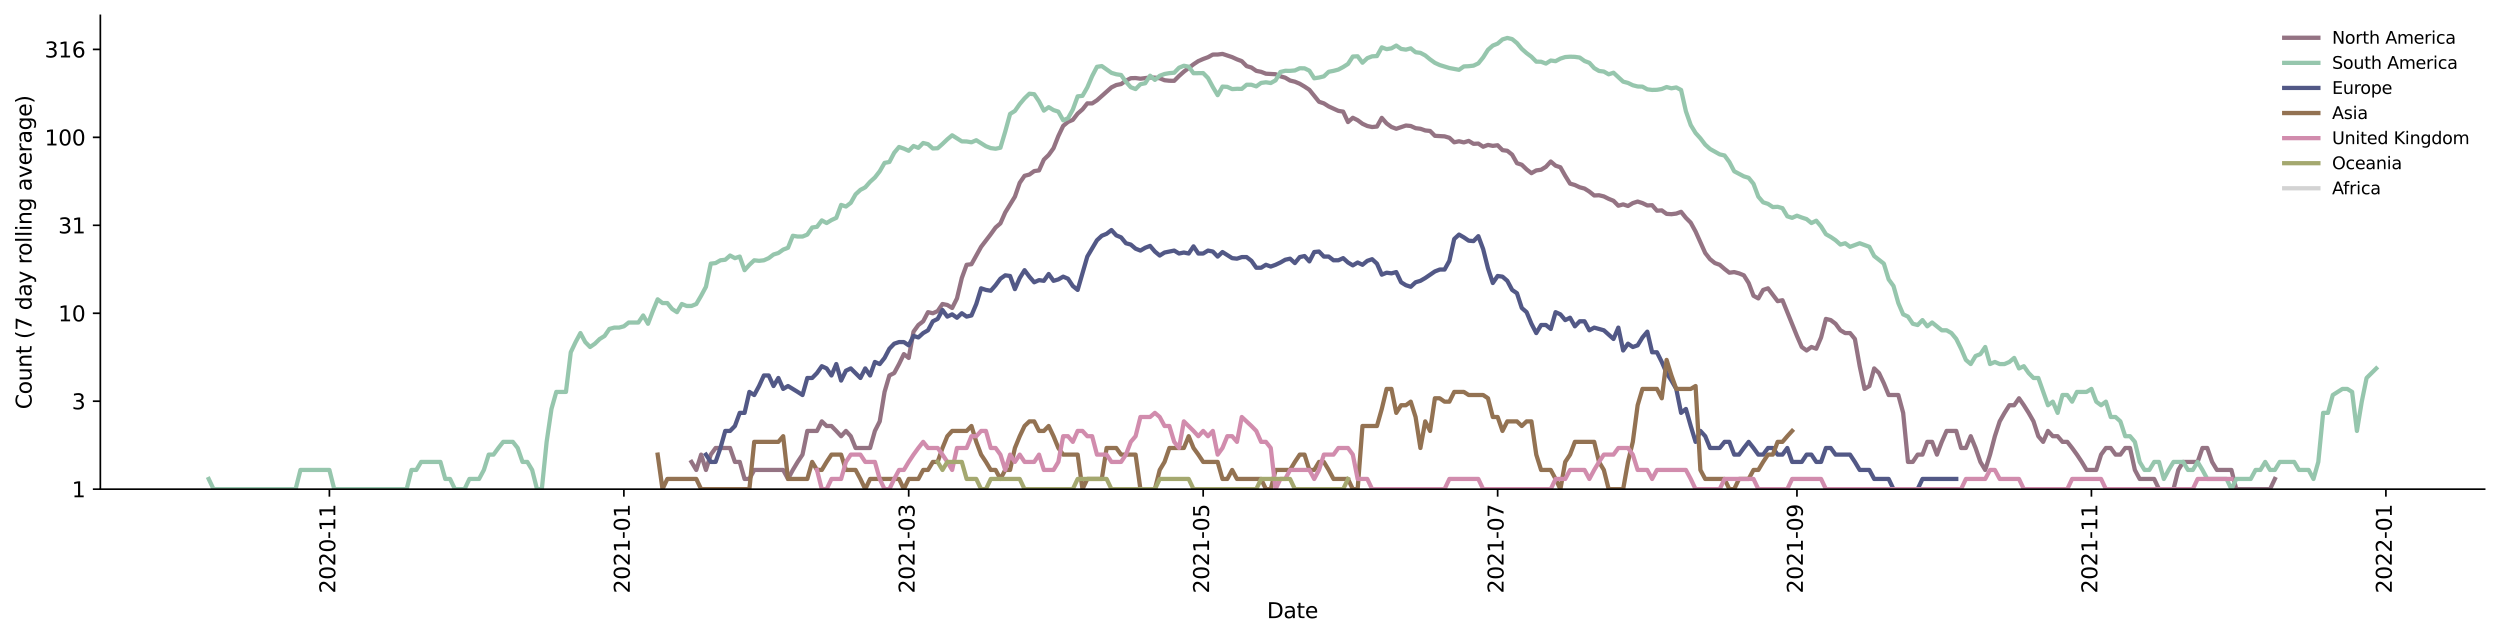 <?xml version="1.0" encoding="utf-8" standalone="no"?>
<!DOCTYPE svg PUBLIC "-//W3C//DTD SVG 1.1//EN"
  "http://www.w3.org/Graphics/SVG/1.1/DTD/svg11.dtd">
<svg height="298.621pt" version="1.1" viewBox="0 0 1170.166 298.621" width="1170.166pt" xmlns="http://www.w3.org/2000/svg" xmlns:xlink="http://www.w3.org/1999/xlink">
 <defs>
  <style type="text/css">*{stroke-linecap:butt;stroke-linejoin:round;}</style>
 </defs>
 <g id="figure_1">
  <g id="patch_1">
   <path d="M 0 298.621 
L 1170.166 298.621 
L 1170.166 0 
L 0 0 
z
" style="fill:#ffffff;"/>
  </g>
  <g id="axes_1">
   <g id="patch_2">
    <path d="M 46.966 228.96 
L 1162.966 228.96 
L 1162.966 7.2 
L 46.966 7.2 
z
" style="fill:#ffffff;"/>
   </g>
   <g id="matplotlib.axis_1">
    <g id="xtick_1">
     <g id="line2d_1">
      <defs>
       <path d="M 0 0 
L 0 3.5 
" id="m92a811a5f7" style="stroke:#000000;stroke-width:0.8;"/>
      </defs>
      <g>
       <use style="stroke:#000000;stroke-width:0.8;" x="154.182" xlink:href="#m92a811a5f7" y="228.96"/>
      </g>
     </g>
     <g id="text_1">
      <!-- 2020-11 -->
      <g transform="translate(156.941 277.743)rotate(-90)scale(0.1 -0.1)">
       <defs>
        <path d="M 1228 531 
L 3431 531 
L 3431 0 
L 469 0 
L 469 531 
Q 828 903 1448 1529 
Q 2069 2156 2228 2338 
Q 2531 2678 2651 2914 
Q 2772 3150 2772 3378 
Q 2772 3750 2511 3984 
Q 2250 4219 1831 4219 
Q 1534 4219 1204 4116 
Q 875 4013 500 3803 
L 500 4441 
Q 881 4594 1212 4672 
Q 1544 4750 1819 4750 
Q 2544 4750 2975 4387 
Q 3406 4025 3406 3419 
Q 3406 3131 3298 2873 
Q 3191 2616 2906 2266 
Q 2828 2175 2409 1742 
Q 1991 1309 1228 531 
z
" id="DejaVuSans-32" transform="scale(0.016)"/>
        <path d="M 2034 4250 
Q 1547 4250 1301 3770 
Q 1056 3291 1056 2328 
Q 1056 1369 1301 889 
Q 1547 409 2034 409 
Q 2525 409 2770 889 
Q 3016 1369 3016 2328 
Q 3016 3291 2770 3770 
Q 2525 4250 2034 4250 
z
M 2034 4750 
Q 2819 4750 3233 4129 
Q 3647 3509 3647 2328 
Q 3647 1150 3233 529 
Q 2819 -91 2034 -91 
Q 1250 -91 836 529 
Q 422 1150 422 2328 
Q 422 3509 836 4129 
Q 1250 4750 2034 4750 
z
" id="DejaVuSans-30" transform="scale(0.016)"/>
        <path d="M 313 2009 
L 1997 2009 
L 1997 1497 
L 313 1497 
L 313 2009 
z
" id="DejaVuSans-2d" transform="scale(0.016)"/>
        <path d="M 794 531 
L 1825 531 
L 1825 4091 
L 703 3866 
L 703 4441 
L 1819 4666 
L 2450 4666 
L 2450 531 
L 3481 531 
L 3481 0 
L 794 0 
L 794 531 
z
" id="DejaVuSans-31" transform="scale(0.016)"/>
       </defs>
       <use xlink:href="#DejaVuSans-32"/>
       <use x="63.623" xlink:href="#DejaVuSans-30"/>
       <use x="127.246" xlink:href="#DejaVuSans-32"/>
       <use x="190.869" xlink:href="#DejaVuSans-30"/>
       <use x="254.492" xlink:href="#DejaVuSans-2d"/>
       <use x="290.576" xlink:href="#DejaVuSans-31"/>
       <use x="354.199" xlink:href="#DejaVuSans-31"/>
      </g>
     </g>
    </g>
    <g id="xtick_2">
     <g id="line2d_2">
      <g>
       <use style="stroke:#000000;stroke-width:0.8;" x="292.016" xlink:href="#m92a811a5f7" y="228.96"/>
      </g>
     </g>
     <g id="text_2">
      <!-- 2021-01 -->
      <g transform="translate(294.775 277.743)rotate(-90)scale(0.1 -0.1)">
       <use xlink:href="#DejaVuSans-32"/>
       <use x="63.623" xlink:href="#DejaVuSans-30"/>
       <use x="127.246" xlink:href="#DejaVuSans-32"/>
       <use x="190.869" xlink:href="#DejaVuSans-31"/>
       <use x="254.492" xlink:href="#DejaVuSans-2d"/>
       <use x="290.576" xlink:href="#DejaVuSans-30"/>
       <use x="354.199" xlink:href="#DejaVuSans-31"/>
      </g>
     </g>
    </g>
    <g id="xtick_3">
     <g id="line2d_3">
      <g>
       <use style="stroke:#000000;stroke-width:0.8;" x="425.33" xlink:href="#m92a811a5f7" y="228.96"/>
      </g>
     </g>
     <g id="text_3">
      <!-- 2021-03 -->
      <g transform="translate(428.089 277.743)rotate(-90)scale(0.1 -0.1)">
       <defs>
        <path d="M 2597 2516 
Q 3050 2419 3304 2112 
Q 3559 1806 3559 1356 
Q 3559 666 3084 287 
Q 2609 -91 1734 -91 
Q 1441 -91 1130 -33 
Q 819 25 488 141 
L 488 750 
Q 750 597 1062 519 
Q 1375 441 1716 441 
Q 2309 441 2620 675 
Q 2931 909 2931 1356 
Q 2931 1769 2642 2001 
Q 2353 2234 1838 2234 
L 1294 2234 
L 1294 2753 
L 1863 2753 
Q 2328 2753 2575 2939 
Q 2822 3125 2822 3475 
Q 2822 3834 2567 4026 
Q 2313 4219 1838 4219 
Q 1578 4219 1281 4162 
Q 984 4106 628 3988 
L 628 4550 
Q 988 4650 1302 4700 
Q 1616 4750 1894 4750 
Q 2613 4750 3031 4423 
Q 3450 4097 3450 3541 
Q 3450 3153 3228 2886 
Q 3006 2619 2597 2516 
z
" id="DejaVuSans-33" transform="scale(0.016)"/>
       </defs>
       <use xlink:href="#DejaVuSans-32"/>
       <use x="63.623" xlink:href="#DejaVuSans-30"/>
       <use x="127.246" xlink:href="#DejaVuSans-32"/>
       <use x="190.869" xlink:href="#DejaVuSans-31"/>
       <use x="254.492" xlink:href="#DejaVuSans-2d"/>
       <use x="290.576" xlink:href="#DejaVuSans-30"/>
       <use x="354.199" xlink:href="#DejaVuSans-33"/>
      </g>
     </g>
    </g>
    <g id="xtick_4">
     <g id="line2d_4">
      <g>
       <use style="stroke:#000000;stroke-width:0.8;" x="563.164" xlink:href="#m92a811a5f7" y="228.96"/>
      </g>
     </g>
     <g id="text_4">
      <!-- 2021-05 -->
      <g transform="translate(565.923 277.743)rotate(-90)scale(0.1 -0.1)">
       <defs>
        <path d="M 691 4666 
L 3169 4666 
L 3169 4134 
L 1269 4134 
L 1269 2991 
Q 1406 3038 1543 3061 
Q 1681 3084 1819 3084 
Q 2600 3084 3056 2656 
Q 3513 2228 3513 1497 
Q 3513 744 3044 326 
Q 2575 -91 1722 -91 
Q 1428 -91 1123 -41 
Q 819 9 494 109 
L 494 744 
Q 775 591 1075 516 
Q 1375 441 1709 441 
Q 2250 441 2565 725 
Q 2881 1009 2881 1497 
Q 2881 1984 2565 2268 
Q 2250 2553 1709 2553 
Q 1456 2553 1204 2497 
Q 953 2441 691 2322 
L 691 4666 
z
" id="DejaVuSans-35" transform="scale(0.016)"/>
       </defs>
       <use xlink:href="#DejaVuSans-32"/>
       <use x="63.623" xlink:href="#DejaVuSans-30"/>
       <use x="127.246" xlink:href="#DejaVuSans-32"/>
       <use x="190.869" xlink:href="#DejaVuSans-31"/>
       <use x="254.492" xlink:href="#DejaVuSans-2d"/>
       <use x="290.576" xlink:href="#DejaVuSans-30"/>
       <use x="354.199" xlink:href="#DejaVuSans-35"/>
      </g>
     </g>
    </g>
    <g id="xtick_5">
     <g id="line2d_5">
      <g>
       <use style="stroke:#000000;stroke-width:0.8;" x="700.997" xlink:href="#m92a811a5f7" y="228.96"/>
      </g>
     </g>
     <g id="text_5">
      <!-- 2021-07 -->
      <g transform="translate(703.757 277.743)rotate(-90)scale(0.1 -0.1)">
       <defs>
        <path d="M 525 4666 
L 3525 4666 
L 3525 4397 
L 1831 0 
L 1172 0 
L 2766 4134 
L 525 4134 
L 525 4666 
z
" id="DejaVuSans-37" transform="scale(0.016)"/>
       </defs>
       <use xlink:href="#DejaVuSans-32"/>
       <use x="63.623" xlink:href="#DejaVuSans-30"/>
       <use x="127.246" xlink:href="#DejaVuSans-32"/>
       <use x="190.869" xlink:href="#DejaVuSans-31"/>
       <use x="254.492" xlink:href="#DejaVuSans-2d"/>
       <use x="290.576" xlink:href="#DejaVuSans-30"/>
       <use x="354.199" xlink:href="#DejaVuSans-37"/>
      </g>
     </g>
    </g>
    <g id="xtick_6">
     <g id="line2d_6">
      <g>
       <use style="stroke:#000000;stroke-width:0.8;" x="841.09" xlink:href="#m92a811a5f7" y="228.96"/>
      </g>
     </g>
     <g id="text_6">
      <!-- 2021-09 -->
      <g transform="translate(843.85 277.743)rotate(-90)scale(0.1 -0.1)">
       <defs>
        <path d="M 703 97 
L 703 672 
Q 941 559 1184 500 
Q 1428 441 1663 441 
Q 2288 441 2617 861 
Q 2947 1281 2994 2138 
Q 2813 1869 2534 1725 
Q 2256 1581 1919 1581 
Q 1219 1581 811 2004 
Q 403 2428 403 3163 
Q 403 3881 828 4315 
Q 1253 4750 1959 4750 
Q 2769 4750 3195 4129 
Q 3622 3509 3622 2328 
Q 3622 1225 3098 567 
Q 2575 -91 1691 -91 
Q 1453 -91 1209 -44 
Q 966 3 703 97 
z
M 1959 2075 
Q 2384 2075 2632 2365 
Q 2881 2656 2881 3163 
Q 2881 3666 2632 3958 
Q 2384 4250 1959 4250 
Q 1534 4250 1286 3958 
Q 1038 3666 1038 3163 
Q 1038 2656 1286 2365 
Q 1534 2075 1959 2075 
z
" id="DejaVuSans-39" transform="scale(0.016)"/>
       </defs>
       <use xlink:href="#DejaVuSans-32"/>
       <use x="63.623" xlink:href="#DejaVuSans-30"/>
       <use x="127.246" xlink:href="#DejaVuSans-32"/>
       <use x="190.869" xlink:href="#DejaVuSans-31"/>
       <use x="254.492" xlink:href="#DejaVuSans-2d"/>
       <use x="290.576" xlink:href="#DejaVuSans-30"/>
       <use x="354.199" xlink:href="#DejaVuSans-39"/>
      </g>
     </g>
    </g>
    <g id="xtick_7">
     <g id="line2d_7">
      <g>
       <use style="stroke:#000000;stroke-width:0.8;" x="978.924" xlink:href="#m92a811a5f7" y="228.96"/>
      </g>
     </g>
     <g id="text_7">
      <!-- 2021-11 -->
      <g transform="translate(981.683 277.743)rotate(-90)scale(0.1 -0.1)">
       <use xlink:href="#DejaVuSans-32"/>
       <use x="63.623" xlink:href="#DejaVuSans-30"/>
       <use x="127.246" xlink:href="#DejaVuSans-32"/>
       <use x="190.869" xlink:href="#DejaVuSans-31"/>
       <use x="254.492" xlink:href="#DejaVuSans-2d"/>
       <use x="290.576" xlink:href="#DejaVuSans-31"/>
       <use x="354.199" xlink:href="#DejaVuSans-31"/>
      </g>
     </g>
    </g>
    <g id="xtick_8">
     <g id="line2d_8">
      <g>
       <use style="stroke:#000000;stroke-width:0.8;" x="1116.757" xlink:href="#m92a811a5f7" y="228.96"/>
      </g>
     </g>
     <g id="text_8">
      <!-- 2022-01 -->
      <g transform="translate(1119.517 277.743)rotate(-90)scale(0.1 -0.1)">
       <use xlink:href="#DejaVuSans-32"/>
       <use x="63.623" xlink:href="#DejaVuSans-30"/>
       <use x="127.246" xlink:href="#DejaVuSans-32"/>
       <use x="190.869" xlink:href="#DejaVuSans-32"/>
       <use x="254.492" xlink:href="#DejaVuSans-2d"/>
       <use x="290.576" xlink:href="#DejaVuSans-30"/>
       <use x="354.199" xlink:href="#DejaVuSans-31"/>
      </g>
     </g>
    </g>
    <g id="text_9">
     <!-- Date -->
     <g transform="translate(593.015 289.341)scale(0.1 -0.1)">
      <defs>
       <path d="M 1259 4147 
L 1259 519 
L 2022 519 
Q 2988 519 3436 956 
Q 3884 1394 3884 2338 
Q 3884 3275 3436 3711 
Q 2988 4147 2022 4147 
L 1259 4147 
z
M 628 4666 
L 1925 4666 
Q 3281 4666 3915 4102 
Q 4550 3538 4550 2338 
Q 4550 1131 3912 565 
Q 3275 0 1925 0 
L 628 0 
L 628 4666 
z
" id="DejaVuSans-44" transform="scale(0.016)"/>
       <path d="M 2194 1759 
Q 1497 1759 1228 1600 
Q 959 1441 959 1056 
Q 959 750 1161 570 
Q 1363 391 1709 391 
Q 2188 391 2477 730 
Q 2766 1069 2766 1631 
L 2766 1759 
L 2194 1759 
z
M 3341 1997 
L 3341 0 
L 2766 0 
L 2766 531 
Q 2569 213 2275 61 
Q 1981 -91 1556 -91 
Q 1019 -91 701 211 
Q 384 513 384 1019 
Q 384 1609 779 1909 
Q 1175 2209 1959 2209 
L 2766 2209 
L 2766 2266 
Q 2766 2663 2505 2880 
Q 2244 3097 1772 3097 
Q 1472 3097 1187 3025 
Q 903 2953 641 2809 
L 641 3341 
Q 956 3463 1253 3523 
Q 1550 3584 1831 3584 
Q 2591 3584 2966 3190 
Q 3341 2797 3341 1997 
z
" id="DejaVuSans-61" transform="scale(0.016)"/>
       <path d="M 1172 4494 
L 1172 3500 
L 2356 3500 
L 2356 3053 
L 1172 3053 
L 1172 1153 
Q 1172 725 1289 603 
Q 1406 481 1766 481 
L 2356 481 
L 2356 0 
L 1766 0 
Q 1100 0 847 248 
Q 594 497 594 1153 
L 594 3053 
L 172 3053 
L 172 3500 
L 594 3500 
L 594 4494 
L 1172 4494 
z
" id="DejaVuSans-74" transform="scale(0.016)"/>
       <path d="M 3597 1894 
L 3597 1613 
L 953 1613 
Q 991 1019 1311 708 
Q 1631 397 2203 397 
Q 2534 397 2845 478 
Q 3156 559 3463 722 
L 3463 178 
Q 3153 47 2828 -22 
Q 2503 -91 2169 -91 
Q 1331 -91 842 396 
Q 353 884 353 1716 
Q 353 2575 817 3079 
Q 1281 3584 2069 3584 
Q 2775 3584 3186 3129 
Q 3597 2675 3597 1894 
z
M 3022 2063 
Q 3016 2534 2758 2815 
Q 2500 3097 2075 3097 
Q 1594 3097 1305 2825 
Q 1016 2553 972 2059 
L 3022 2063 
z
" id="DejaVuSans-65" transform="scale(0.016)"/>
      </defs>
      <use xlink:href="#DejaVuSans-44"/>
      <use x="77.002" xlink:href="#DejaVuSans-61"/>
      <use x="138.281" xlink:href="#DejaVuSans-74"/>
      <use x="177.49" xlink:href="#DejaVuSans-65"/>
     </g>
    </g>
   </g>
   <g id="matplotlib.axis_2">
    <g id="ytick_1">
     <g id="line2d_9">
      <defs>
       <path d="M 0 0 
L -3.5 0 
" id="mec565575df" style="stroke:#000000;stroke-width:0.8;"/>
      </defs>
      <g>
       <use style="stroke:#000000;stroke-width:0.8;" x="46.966" xlink:href="#mec565575df" y="228.96"/>
      </g>
     </g>
     <g id="text_10">
      <!-- 1 -->
      <g transform="translate(33.603 232.759)scale(0.1 -0.1)">
       <use xlink:href="#DejaVuSans-31"/>
      </g>
     </g>
    </g>
    <g id="ytick_2">
     <g id="line2d_10">
      <g>
       <use style="stroke:#000000;stroke-width:0.8;" x="46.966" xlink:href="#mec565575df" y="187.79"/>
      </g>
     </g>
     <g id="text_11">
      <!-- 3 -->
      <g transform="translate(33.603 191.59)scale(0.1 -0.1)">
       <use xlink:href="#DejaVuSans-33"/>
      </g>
     </g>
    </g>
    <g id="ytick_3">
     <g id="line2d_11">
      <g>
       <use style="stroke:#000000;stroke-width:0.8;" x="46.966" xlink:href="#mec565575df" y="146.621"/>
      </g>
     </g>
     <g id="text_12">
      <!-- 10 -->
      <g transform="translate(27.241 150.42)scale(0.1 -0.1)">
       <use xlink:href="#DejaVuSans-31"/>
       <use x="63.623" xlink:href="#DejaVuSans-30"/>
      </g>
     </g>
    </g>
    <g id="ytick_4">
     <g id="line2d_12">
      <g>
       <use style="stroke:#000000;stroke-width:0.8;" x="46.966" xlink:href="#mec565575df" y="105.451"/>
      </g>
     </g>
     <g id="text_13">
      <!-- 31 -->
      <g transform="translate(27.241 109.251)scale(0.1 -0.1)">
       <use xlink:href="#DejaVuSans-33"/>
       <use x="63.623" xlink:href="#DejaVuSans-31"/>
      </g>
     </g>
    </g>
    <g id="ytick_5">
     <g id="line2d_13">
      <g>
       <use style="stroke:#000000;stroke-width:0.8;" x="46.966" xlink:href="#mec565575df" y="64.282"/>
      </g>
     </g>
     <g id="text_14">
      <!-- 100 -->
      <g transform="translate(20.878 68.081)scale(0.1 -0.1)">
       <use xlink:href="#DejaVuSans-31"/>
       <use x="63.623" xlink:href="#DejaVuSans-30"/>
       <use x="127.246" xlink:href="#DejaVuSans-30"/>
      </g>
     </g>
    </g>
    <g id="ytick_6">
     <g id="line2d_14">
      <g>
       <use style="stroke:#000000;stroke-width:0.8;" x="46.966" xlink:href="#mec565575df" y="23.112"/>
      </g>
     </g>
     <g id="text_15">
      <!-- 316 -->
      <g transform="translate(20.878 26.912)scale(0.1 -0.1)">
       <defs>
        <path d="M 2113 2584 
Q 1688 2584 1439 2293 
Q 1191 2003 1191 1497 
Q 1191 994 1439 701 
Q 1688 409 2113 409 
Q 2538 409 2786 701 
Q 3034 994 3034 1497 
Q 3034 2003 2786 2293 
Q 2538 2584 2113 2584 
z
M 3366 4563 
L 3366 3988 
Q 3128 4100 2886 4159 
Q 2644 4219 2406 4219 
Q 1781 4219 1451 3797 
Q 1122 3375 1075 2522 
Q 1259 2794 1537 2939 
Q 1816 3084 2150 3084 
Q 2853 3084 3261 2657 
Q 3669 2231 3669 1497 
Q 3669 778 3244 343 
Q 2819 -91 2113 -91 
Q 1303 -91 875 529 
Q 447 1150 447 2328 
Q 447 3434 972 4092 
Q 1497 4750 2381 4750 
Q 2619 4750 2861 4703 
Q 3103 4656 3366 4563 
z
" id="DejaVuSans-36" transform="scale(0.016)"/>
       </defs>
       <use xlink:href="#DejaVuSans-33"/>
       <use x="63.623" xlink:href="#DejaVuSans-31"/>
       <use x="127.246" xlink:href="#DejaVuSans-36"/>
      </g>
     </g>
    </g>
    <g id="text_16">
     <!-- Count (7 day rolling average) -->
     <g transform="translate(14.798 191.548)rotate(-90)scale(0.1 -0.1)">
      <defs>
       <path d="M 4122 4306 
L 4122 3641 
Q 3803 3938 3442 4084 
Q 3081 4231 2675 4231 
Q 1875 4231 1450 3742 
Q 1025 3253 1025 2328 
Q 1025 1406 1450 917 
Q 1875 428 2675 428 
Q 3081 428 3442 575 
Q 3803 722 4122 1019 
L 4122 359 
Q 3791 134 3420 21 
Q 3050 -91 2638 -91 
Q 1578 -91 968 557 
Q 359 1206 359 2328 
Q 359 3453 968 4101 
Q 1578 4750 2638 4750 
Q 3056 4750 3426 4639 
Q 3797 4528 4122 4306 
z
" id="DejaVuSans-43" transform="scale(0.016)"/>
       <path d="M 1959 3097 
Q 1497 3097 1228 2736 
Q 959 2375 959 1747 
Q 959 1119 1226 758 
Q 1494 397 1959 397 
Q 2419 397 2687 759 
Q 2956 1122 2956 1747 
Q 2956 2369 2687 2733 
Q 2419 3097 1959 3097 
z
M 1959 3584 
Q 2709 3584 3137 3096 
Q 3566 2609 3566 1747 
Q 3566 888 3137 398 
Q 2709 -91 1959 -91 
Q 1206 -91 779 398 
Q 353 888 353 1747 
Q 353 2609 779 3096 
Q 1206 3584 1959 3584 
z
" id="DejaVuSans-6f" transform="scale(0.016)"/>
       <path d="M 544 1381 
L 544 3500 
L 1119 3500 
L 1119 1403 
Q 1119 906 1312 657 
Q 1506 409 1894 409 
Q 2359 409 2629 706 
Q 2900 1003 2900 1516 
L 2900 3500 
L 3475 3500 
L 3475 0 
L 2900 0 
L 2900 538 
Q 2691 219 2414 64 
Q 2138 -91 1772 -91 
Q 1169 -91 856 284 
Q 544 659 544 1381 
z
M 1991 3584 
L 1991 3584 
z
" id="DejaVuSans-75" transform="scale(0.016)"/>
       <path d="M 3513 2113 
L 3513 0 
L 2938 0 
L 2938 2094 
Q 2938 2591 2744 2837 
Q 2550 3084 2163 3084 
Q 1697 3084 1428 2787 
Q 1159 2491 1159 1978 
L 1159 0 
L 581 0 
L 581 3500 
L 1159 3500 
L 1159 2956 
Q 1366 3272 1645 3428 
Q 1925 3584 2291 3584 
Q 2894 3584 3203 3211 
Q 3513 2838 3513 2113 
z
" id="DejaVuSans-6e" transform="scale(0.016)"/>
       <path id="DejaVuSans-20" transform="scale(0.016)"/>
       <path d="M 1984 4856 
Q 1566 4138 1362 3434 
Q 1159 2731 1159 2009 
Q 1159 1288 1364 580 
Q 1569 -128 1984 -844 
L 1484 -844 
Q 1016 -109 783 600 
Q 550 1309 550 2009 
Q 550 2706 781 3412 
Q 1013 4119 1484 4856 
L 1984 4856 
z
" id="DejaVuSans-28" transform="scale(0.016)"/>
       <path d="M 2906 2969 
L 2906 4863 
L 3481 4863 
L 3481 0 
L 2906 0 
L 2906 525 
Q 2725 213 2448 61 
Q 2172 -91 1784 -91 
Q 1150 -91 751 415 
Q 353 922 353 1747 
Q 353 2572 751 3078 
Q 1150 3584 1784 3584 
Q 2172 3584 2448 3432 
Q 2725 3281 2906 2969 
z
M 947 1747 
Q 947 1113 1208 752 
Q 1469 391 1925 391 
Q 2381 391 2643 752 
Q 2906 1113 2906 1747 
Q 2906 2381 2643 2742 
Q 2381 3103 1925 3103 
Q 1469 3103 1208 2742 
Q 947 2381 947 1747 
z
" id="DejaVuSans-64" transform="scale(0.016)"/>
       <path d="M 2059 -325 
Q 1816 -950 1584 -1140 
Q 1353 -1331 966 -1331 
L 506 -1331 
L 506 -850 
L 844 -850 
Q 1081 -850 1212 -737 
Q 1344 -625 1503 -206 
L 1606 56 
L 191 3500 
L 800 3500 
L 1894 763 
L 2988 3500 
L 3597 3500 
L 2059 -325 
z
" id="DejaVuSans-79" transform="scale(0.016)"/>
       <path d="M 2631 2963 
Q 2534 3019 2420 3045 
Q 2306 3072 2169 3072 
Q 1681 3072 1420 2755 
Q 1159 2438 1159 1844 
L 1159 0 
L 581 0 
L 581 3500 
L 1159 3500 
L 1159 2956 
Q 1341 3275 1631 3429 
Q 1922 3584 2338 3584 
Q 2397 3584 2469 3576 
Q 2541 3569 2628 3553 
L 2631 2963 
z
" id="DejaVuSans-72" transform="scale(0.016)"/>
       <path d="M 603 4863 
L 1178 4863 
L 1178 0 
L 603 0 
L 603 4863 
z
" id="DejaVuSans-6c" transform="scale(0.016)"/>
       <path d="M 603 3500 
L 1178 3500 
L 1178 0 
L 603 0 
L 603 3500 
z
M 603 4863 
L 1178 4863 
L 1178 4134 
L 603 4134 
L 603 4863 
z
" id="DejaVuSans-69" transform="scale(0.016)"/>
       <path d="M 2906 1791 
Q 2906 2416 2648 2759 
Q 2391 3103 1925 3103 
Q 1463 3103 1205 2759 
Q 947 2416 947 1791 
Q 947 1169 1205 825 
Q 1463 481 1925 481 
Q 2391 481 2648 825 
Q 2906 1169 2906 1791 
z
M 3481 434 
Q 3481 -459 3084 -895 
Q 2688 -1331 1869 -1331 
Q 1566 -1331 1297 -1286 
Q 1028 -1241 775 -1147 
L 775 -588 
Q 1028 -725 1275 -790 
Q 1522 -856 1778 -856 
Q 2344 -856 2625 -561 
Q 2906 -266 2906 331 
L 2906 616 
Q 2728 306 2450 153 
Q 2172 0 1784 0 
Q 1141 0 747 490 
Q 353 981 353 1791 
Q 353 2603 747 3093 
Q 1141 3584 1784 3584 
Q 2172 3584 2450 3431 
Q 2728 3278 2906 2969 
L 2906 3500 
L 3481 3500 
L 3481 434 
z
" id="DejaVuSans-67" transform="scale(0.016)"/>
       <path d="M 191 3500 
L 800 3500 
L 1894 563 
L 2988 3500 
L 3597 3500 
L 2284 0 
L 1503 0 
L 191 3500 
z
" id="DejaVuSans-76" transform="scale(0.016)"/>
       <path d="M 513 4856 
L 1013 4856 
Q 1481 4119 1714 3412 
Q 1947 2706 1947 2009 
Q 1947 1309 1714 600 
Q 1481 -109 1013 -844 
L 513 -844 
Q 928 -128 1133 580 
Q 1338 1288 1338 2009 
Q 1338 2731 1133 3434 
Q 928 4138 513 4856 
z
" id="DejaVuSans-29" transform="scale(0.016)"/>
      </defs>
      <use xlink:href="#DejaVuSans-43"/>
      <use x="69.824" xlink:href="#DejaVuSans-6f"/>
      <use x="131.006" xlink:href="#DejaVuSans-75"/>
      <use x="194.385" xlink:href="#DejaVuSans-6e"/>
      <use x="257.764" xlink:href="#DejaVuSans-74"/>
      <use x="296.973" xlink:href="#DejaVuSans-20"/>
      <use x="328.76" xlink:href="#DejaVuSans-28"/>
      <use x="367.773" xlink:href="#DejaVuSans-37"/>
      <use x="431.396" xlink:href="#DejaVuSans-20"/>
      <use x="463.184" xlink:href="#DejaVuSans-64"/>
      <use x="526.66" xlink:href="#DejaVuSans-61"/>
      <use x="587.939" xlink:href="#DejaVuSans-79"/>
      <use x="647.119" xlink:href="#DejaVuSans-20"/>
      <use x="678.906" xlink:href="#DejaVuSans-72"/>
      <use x="717.77" xlink:href="#DejaVuSans-6f"/>
      <use x="778.951" xlink:href="#DejaVuSans-6c"/>
      <use x="806.734" xlink:href="#DejaVuSans-6c"/>
      <use x="834.518" xlink:href="#DejaVuSans-69"/>
      <use x="862.301" xlink:href="#DejaVuSans-6e"/>
      <use x="925.68" xlink:href="#DejaVuSans-67"/>
      <use x="989.156" xlink:href="#DejaVuSans-20"/>
      <use x="1020.943" xlink:href="#DejaVuSans-61"/>
      <use x="1082.223" xlink:href="#DejaVuSans-76"/>
      <use x="1141.402" xlink:href="#DejaVuSans-65"/>
      <use x="1202.926" xlink:href="#DejaVuSans-72"/>
      <use x="1244.039" xlink:href="#DejaVuSans-61"/>
      <use x="1305.318" xlink:href="#DejaVuSans-67"/>
      <use x="1368.795" xlink:href="#DejaVuSans-65"/>
      <use x="1430.318" xlink:href="#DejaVuSans-29"/>
     </g>
    </g>
   </g>
   <g id="line2d_15">
    <path clip-path="url(#p9c603e3c57)" d="M 323.65 216.206 
L 325.909 219.973 
L 328.169 212.797 
L 330.428 219.973 
L 332.688 212.797 
L 334.947 209.686 
L 341.726 209.686 
L 343.986 216.206 
L 346.245 216.206 
L 348.505 224.185 
L 350.764 224.185 
L 353.024 219.973 
L 366.581 219.973 
L 368.841 224.185 
L 371.1 219.973 
L 373.36 216.206 
L 375.62 212.797 
L 377.879 201.706 
L 382.398 201.706 
L 384.658 197.231 
L 386.917 199.398 
L 389.177 199.398 
L 391.437 201.706 
L 393.696 204.173 
L 395.956 201.706 
L 398.215 204.173 
L 400.475 209.686 
L 407.254 209.686 
L 409.513 201.706 
L 411.773 197.231 
L 414.032 183.44 
L 416.292 175.747 
L 418.551 174.612 
L 420.811 170.4 
L 423.071 165.749 
L 425.33 167.538 
L 427.59 155.245 
L 429.849 152.133 
L 432.109 150.389 
L 434.368 146.114 
L 436.628 146.621 
L 438.887 145.614 
L 441.147 142.296 
L 443.407 142.751 
L 445.666 144.154 
L 447.926 139.678 
L 450.185 130.135 
L 452.445 123.939 
L 454.704 123.669 
L 459.224 115.528 
L 463.743 109.62 
L 466.002 106.494 
L 468.262 104.552 
L 470.521 99.424 
L 475.041 92.05 
L 477.3 85.567 
L 479.56 82.294 
L 481.819 81.707 
L 484.079 80.082 
L 486.338 79.765 
L 488.598 74.706 
L 490.858 72.518 
L 493.117 69.379 
L 495.377 63.674 
L 497.636 58.93 
L 499.896 57.046 
L 502.155 56.099 
L 504.415 53.174 
L 506.674 51.207 
L 508.934 48.38 
L 511.194 48.413 
L 513.453 46.936 
L 520.232 40.902 
L 522.491 39.803 
L 524.751 39.342 
L 527.011 37.775 
L 529.27 36.602 
L 531.53 36.531 
L 533.789 36.838 
L 538.308 36.273 
L 540.568 36.343 
L 542.828 36.625 
L 545.087 37.557 
L 547.347 37.799 
L 549.606 37.824 
L 551.866 35.557 
L 554.125 33.555 
L 558.645 30.094 
L 560.904 28.594 
L 563.164 27.61 
L 565.423 26.777 
L 567.683 25.545 
L 569.942 25.528 
L 572.202 25.235 
L 576.721 26.741 
L 578.981 27.775 
L 581.24 28.632 
L 583.5 30.948 
L 585.759 31.618 
L 588.019 33.168 
L 590.278 33.62 
L 592.538 34.498 
L 597.057 34.743 
L 599.317 35.718 
L 601.576 36.367 
L 603.836 37.702 
L 606.095 38.241 
L 608.355 39.19 
L 610.615 40.532 
L 612.874 42.036 
L 617.393 47.635 
L 619.653 48.38 
L 621.912 49.817 
L 626.432 51.887 
L 628.691 52.25 
L 630.951 57.129 
L 633.21 55.136 
L 635.47 56.262 
L 637.729 57.933 
L 639.989 58.974 
L 642.248 59.462 
L 644.508 59.24 
L 646.768 55.176 
L 649.027 57.762 
L 651.287 59.418 
L 653.546 60.275 
L 658.065 58.755 
L 660.325 58.974 
L 662.585 60.002 
L 664.844 60.275 
L 667.104 61.06 
L 669.363 61.294 
L 671.623 63.574 
L 676.142 63.825 
L 678.402 64.487 
L 680.661 66.603 
L 682.921 66.116 
L 685.18 66.658 
L 687.44 65.955 
L 689.699 67.319 
L 691.959 67.208 
L 694.219 68.679 
L 696.478 67.823 
L 698.738 68.277 
L 700.997 67.993 
L 703.257 70.274 
L 705.516 70.578 
L 707.776 72.389 
L 710.035 76.386 
L 712.295 77.109 
L 714.555 79.296 
L 716.814 81.048 
L 719.074 79.765 
L 721.333 79.451 
L 723.593 78.073 
L 725.852 75.606 
L 728.112 77.551 
L 730.372 78.299 
L 732.631 82.294 
L 734.891 85.94 
L 737.15 86.601 
L 739.41 87.666 
L 741.669 88.26 
L 743.929 89.687 
L 746.189 91.499 
L 748.448 91.39 
L 750.708 91.939 
L 752.967 93.064 
L 755.227 93.99 
L 757.486 96.29 
L 759.746 95.67 
L 762.006 96.415 
L 764.265 95.061 
L 766.525 94.343 
L 768.784 95.061 
L 771.044 96.165 
L 773.303 96.041 
L 775.563 98.614 
L 777.822 98.481 
L 780.082 100.113 
L 782.342 100.252 
L 784.601 99.974 
L 786.861 99.152 
L 789.12 101.969 
L 791.38 104.238 
L 793.639 108.372 
L 798.159 118.426 
L 800.418 121.327 
L 802.678 123.135 
L 804.937 123.939 
L 807.197 125.887 
L 809.456 127.646 
L 811.716 127.347 
L 813.976 127.948 
L 816.235 128.869 
L 818.495 132.464 
L 820.754 138.438 
L 823.014 139.678 
L 825.273 135.701 
L 827.533 134.956 
L 832.052 140.963 
L 834.312 140.53 
L 841.09 157.25 
L 843.35 162.421 
L 845.609 164.046 
L 847.869 162.421 
L 850.129 163.224 
L 852.388 157.945 
L 854.648 149.271 
L 856.907 149.825 
L 859.167 151.542 
L 861.426 154.6 
L 863.686 155.901 
L 865.946 155.901 
L 868.205 158.653 
L 870.465 171.407 
L 872.724 182.037 
L 874.984 180.687 
L 877.243 172.444 
L 879.503 174.612 
L 881.763 179.387 
L 884.022 184.899 
L 888.541 184.899 
L 890.801 193.253 
L 893.06 216.206 
L 895.32 216.206 
L 897.58 212.797 
L 899.839 212.797 
L 902.099 206.824 
L 904.358 206.824 
L 906.618 212.797 
L 908.877 206.824 
L 911.137 201.706 
L 915.656 201.706 
L 917.916 209.686 
L 920.175 209.686 
L 922.435 204.173 
L 924.694 209.686 
L 926.954 216.206 
L 929.213 219.973 
L 931.473 212.797 
L 933.733 204.173 
L 935.992 197.231 
L 938.252 193.253 
L 940.511 189.674 
L 942.771 189.674 
L 945.03 186.421 
L 947.29 189.674 
L 949.55 193.253 
L 951.809 197.231 
L 954.069 204.173 
L 956.328 206.824 
L 958.588 201.706 
L 960.847 204.173 
L 963.107 204.173 
L 965.367 206.824 
L 967.626 206.824 
L 969.886 209.686 
L 972.145 212.797 
L 974.405 216.206 
L 976.664 219.973 
L 981.183 219.973 
L 983.443 212.797 
L 985.703 209.686 
L 987.962 209.686 
L 990.222 212.797 
L 992.481 212.797 
L 994.741 209.686 
L 997 209.686 
L 999.26 219.973 
L 1001.52 224.185 
L 1008.298 224.185 
L 1010.558 228.96 
L 1017.337 228.96 
L 1019.596 219.973 
L 1021.856 216.206 
L 1028.634 216.206 
L 1030.894 209.686 
L 1033.154 209.686 
L 1035.413 216.206 
L 1037.673 219.973 
L 1044.451 219.973 
L 1046.711 228.96 
L 1062.528 228.96 
L 1064.787 224.185 
L 1064.787 224.185 
" style="fill:none;stroke:#947383;stroke-linecap:square;stroke-width:2;"/>
   </g>
   <g id="line2d_16">
    <path clip-path="url(#p9c603e3c57)" d="M 97.693 224.185 
L 99.952 228.96 
L 138.365 228.96 
L 140.625 219.973 
L 154.182 219.973 
L 156.442 228.96 
L 190.335 228.96 
L 192.595 219.973 
L 194.854 219.973 
L 197.114 216.206 
L 206.152 216.206 
L 208.412 224.185 
L 210.671 224.185 
L 212.931 228.96 
L 217.45 228.96 
L 219.709 224.185 
L 224.229 224.185 
L 226.488 219.973 
L 228.748 212.797 
L 231.007 212.797 
L 233.267 209.686 
L 235.526 206.824 
L 240.046 206.824 
L 242.305 209.686 
L 244.565 216.206 
L 246.824 216.206 
L 249.084 219.973 
L 251.343 228.96 
L 253.603 228.96 
L 255.863 206.824 
L 258.122 191.419 
L 260.382 183.44 
L 264.901 183.44 
L 267.16 164.888 
L 269.42 160.113 
L 271.68 155.901 
L 273.939 160.113 
L 276.199 162.421 
L 278.458 160.866 
L 280.718 158.653 
L 282.977 157.25 
L 285.237 153.968 
L 287.497 153.346 
L 289.756 153.346 
L 292.016 152.734 
L 294.275 150.961 
L 298.794 150.961 
L 301.054 147.658 
L 303.313 151.542 
L 305.573 145.614 
L 307.833 140.101 
L 310.092 141.846 
L 312.352 141.846 
L 314.611 144.634 
L 316.871 146.114 
L 319.13 142.296 
L 321.39 143.213 
L 323.65 143.213 
L 325.909 142.296 
L 328.169 138.438 
L 330.428 134.226 
L 332.688 123.401 
L 334.947 123.135 
L 337.207 121.834 
L 339.467 121.58 
L 341.726 119.606 
L 343.986 120.827 
L 346.245 120.09 
L 348.505 126.464 
L 350.764 123.939 
L 353.024 121.834 
L 355.284 122.091 
L 357.543 121.834 
L 359.803 120.827 
L 362.062 119.13 
L 364.322 118.426 
L 366.581 116.837 
L 368.841 115.959 
L 371.1 110.354 
L 373.36 110.726 
L 375.62 110.726 
L 377.879 109.802 
L 380.139 106.494 
L 382.398 106.163 
L 384.658 103.161 
L 386.917 104.394 
L 389.177 103.01 
L 391.437 101.969 
L 393.696 95.917 
L 395.956 96.667 
L 398.215 94.94 
L 400.475 90.956 
L 402.734 88.865 
L 404.994 87.666 
L 407.254 85.107 
L 409.513 83.063 
L 411.773 80.161 
L 414.032 76.242 
L 416.292 75.817 
L 418.551 71.503 
L 420.811 68.795 
L 423.071 69.557 
L 425.33 70.578 
L 427.59 68.334 
L 429.849 69.203 
L 432.109 66.932 
L 434.368 67.486 
L 436.628 69.497 
L 438.887 69.379 
L 441.147 67.375 
L 443.407 65.213 
L 445.666 63.324 
L 450.185 66.17 
L 452.445 66.224 
L 454.704 66.603 
L 456.964 65.635 
L 461.483 68.449 
L 463.743 69.321 
L 466.002 69.616 
L 468.262 69.145 
L 470.521 61.577 
L 472.781 53.324 
L 475.041 51.923 
L 477.3 48.709 
L 479.56 46.036 
L 481.819 43.864 
L 484.079 44.096 
L 486.338 47.443 
L 488.598 51.779 
L 490.858 50.159 
L 493.117 51.527 
L 495.377 52.25 
L 497.636 56.302 
L 499.896 55.335 
L 502.155 51.278 
L 504.415 45.097 
L 506.674 44.859 
L 508.934 40.902 
L 511.194 35.626 
L 513.453 31.272 
L 515.713 30.928 
L 520.232 34.1 
L 522.491 34.765 
L 524.751 35.102 
L 527.011 38.29 
L 529.27 40.822 
L 531.53 41.681 
L 533.789 39.419 
L 536.049 38.963 
L 538.308 35.443 
L 540.568 37.388 
L 542.828 35.466 
L 545.087 34.631 
L 547.347 34.232 
L 549.606 34.034 
L 551.866 31.7 
L 554.125 30.768 
L 556.385 31.231 
L 558.645 34.276 
L 563.164 34.21 
L 565.423 36.508 
L 567.683 40.716 
L 569.942 44.534 
L 572.202 40.532 
L 574.461 40.664 
L 576.721 41.708 
L 578.981 41.572 
L 581.24 41.599 
L 583.5 39.675 
L 585.759 39.675 
L 588.019 40.427 
L 590.278 38.812 
L 592.538 38.513 
L 594.798 38.862 
L 597.057 37.605 
L 599.317 33.685 
L 601.576 33.146 
L 603.836 33.168 
L 606.095 32.976 
L 608.355 31.948 
L 610.615 31.989 
L 612.874 33.082 
L 615.134 36.649 
L 617.393 36.297 
L 619.653 35.741 
L 621.912 33.598 
L 624.172 33.168 
L 626.432 32.574 
L 628.691 31.373 
L 630.951 29.937 
L 633.21 26.456 
L 635.47 26.35 
L 637.729 29.355 
L 639.989 27.227 
L 642.248 26.367 
L 644.508 26.244 
L 646.768 22.165 
L 649.027 23.009 
L 651.287 22.625 
L 653.546 21.326 
L 655.806 22.896 
L 658.065 23.235 
L 660.325 22.625 
L 662.585 24.455 
L 664.844 24.742 
L 667.104 25.945 
L 669.363 27.793 
L 671.623 29.413 
L 673.882 30.449 
L 678.402 31.844 
L 682.921 32.679 
L 685.18 31.089 
L 687.44 30.989 
L 689.699 30.728 
L 691.959 29.664 
L 694.219 26.866 
L 696.478 23.3 
L 698.738 21.326 
L 700.997 20.415 
L 703.257 18.462 
L 705.516 17.76 
L 707.776 18.307 
L 710.035 20.162 
L 712.295 22.88 
L 714.555 24.877 
L 716.814 26.563 
L 719.074 28.859 
L 721.333 28.897 
L 723.593 29.761 
L 725.852 28.331 
L 728.112 28.632 
L 730.372 27.427 
L 732.631 26.705 
L 734.891 26.545 
L 737.15 26.616 
L 739.41 26.938 
L 741.669 28.556 
L 743.929 29.394 
L 746.189 31.886 
L 748.448 33.211 
L 750.708 33.49 
L 752.967 34.787 
L 755.227 34.034 
L 759.746 38.216 
L 762.006 38.812 
L 764.265 39.906 
L 766.525 40.479 
L 768.784 40.558 
L 771.044 41.817 
L 773.303 42.09 
L 775.563 42.036 
L 777.822 41.654 
L 780.082 40.743 
L 782.342 41.33 
L 784.601 40.929 
L 786.861 42.118 
L 789.12 52.104 
L 791.38 58.537 
L 793.639 62.246 
L 795.899 64.745 
L 798.159 67.711 
L 800.418 69.735 
L 804.937 72.261 
L 807.197 72.776 
L 809.456 75.817 
L 811.716 80.161 
L 816.235 82.549 
L 818.495 83.236 
L 820.754 86.034 
L 823.014 92.05 
L 825.273 94.7 
L 827.533 95.425 
L 829.793 96.92 
L 832.052 96.793 
L 834.312 97.433 
L 836.571 101.244 
L 838.831 101.969 
L 841.09 100.958 
L 843.35 101.823 
L 845.609 102.56 
L 847.869 104.394 
L 850.129 103.313 
L 852.388 105.998 
L 854.648 109.62 
L 856.907 110.914 
L 859.167 112.452 
L 861.426 114.473 
L 863.686 113.855 
L 865.946 115.528 
L 870.465 113.855 
L 874.984 115.528 
L 877.243 119.847 
L 881.763 123.401 
L 884.022 130.785 
L 886.282 133.866 
L 888.541 141.846 
L 890.801 147.135 
L 893.06 148.187 
L 895.32 151.542 
L 897.58 152.133 
L 899.839 149.825 
L 902.099 152.734 
L 904.358 150.961 
L 908.877 154.6 
L 911.137 154.6 
L 913.396 155.901 
L 915.656 158.653 
L 917.916 163.224 
L 920.175 168.467 
L 922.435 170.4 
L 924.694 166.632 
L 926.954 165.749 
L 929.213 162.421 
L 931.473 170.4 
L 933.733 169.42 
L 935.992 170.4 
L 938.252 170.4 
L 940.511 169.42 
L 942.771 167.538 
L 945.03 172.444 
L 947.29 171.407 
L 949.55 174.612 
L 951.809 176.92 
L 954.069 176.92 
L 958.588 189.674 
L 960.847 188.011 
L 963.107 193.253 
L 965.367 184.899 
L 967.626 184.899 
L 969.886 188.011 
L 972.145 183.44 
L 976.664 183.44 
L 978.924 182.037 
L 981.183 188.011 
L 983.443 189.674 
L 985.703 188.011 
L 987.962 195.187 
L 990.222 195.187 
L 992.481 197.231 
L 994.741 204.173 
L 997 204.173 
L 999.26 206.824 
L 1001.52 216.206 
L 1003.779 219.973 
L 1006.039 219.973 
L 1008.298 216.206 
L 1010.558 216.206 
L 1012.817 224.185 
L 1015.077 219.973 
L 1017.337 216.206 
L 1021.856 216.206 
L 1024.115 219.973 
L 1026.375 219.973 
L 1028.634 216.206 
L 1030.894 219.973 
L 1033.154 224.185 
L 1042.192 224.185 
L 1044.451 228.96 
L 1046.711 224.185 
L 1053.49 224.185 
L 1055.749 219.973 
L 1058.009 219.973 
L 1060.268 216.206 
L 1062.528 219.973 
L 1064.787 219.973 
L 1067.047 216.206 
L 1073.826 216.206 
L 1076.085 219.973 
L 1080.604 219.973 
L 1082.864 224.185 
L 1085.124 216.206 
L 1087.383 193.253 
L 1089.643 193.253 
L 1091.902 184.899 
L 1096.421 182.037 
L 1098.681 182.037 
L 1100.941 183.44 
L 1103.2 201.706 
L 1105.46 188.011 
L 1107.719 176.92 
L 1112.238 172.444 
L 1112.238 172.444 
" style="fill:none;stroke:#96c6ad;stroke-linecap:square;stroke-width:2;"/>
   </g>
   <g id="line2d_17">
    <path clip-path="url(#p9c603e3c57)" d="M 330.428 212.797 
L 332.688 216.206 
L 334.947 216.206 
L 337.207 209.686 
L 339.467 201.706 
L 341.726 201.706 
L 343.986 199.398 
L 346.245 193.253 
L 348.505 193.253 
L 350.764 183.44 
L 353.024 184.899 
L 355.284 180.687 
L 357.543 175.747 
L 359.803 175.747 
L 362.062 180.687 
L 364.322 176.92 
L 366.581 182.037 
L 368.841 180.687 
L 373.36 183.44 
L 375.62 184.899 
L 377.879 176.92 
L 380.139 176.92 
L 382.398 174.612 
L 384.658 171.407 
L 386.917 172.444 
L 389.177 175.747 
L 391.437 170.4 
L 393.696 178.132 
L 395.956 173.512 
L 398.215 172.444 
L 402.734 176.92 
L 404.994 172.444 
L 407.254 175.747 
L 409.513 169.42 
L 411.773 170.4 
L 414.032 167.538 
L 416.292 163.224 
L 418.551 160.866 
L 420.811 160.113 
L 423.071 160.113 
L 425.33 161.635 
L 427.59 157.25 
L 429.849 157.945 
L 432.109 155.901 
L 434.368 154.6 
L 436.628 150.389 
L 438.887 149.271 
L 441.147 145.12 
L 443.407 148.187 
L 445.666 147.135 
L 447.926 148.725 
L 450.185 146.621 
L 452.445 148.187 
L 454.704 147.658 
L 456.964 142.296 
L 459.224 134.956 
L 461.483 135.701 
L 463.743 136.079 
L 466.002 133.511 
L 468.262 130.458 
L 470.521 128.869 
L 472.781 129.181 
L 475.041 135.326 
L 477.3 130.135 
L 479.56 126.464 
L 481.819 129.496 
L 484.079 132.122 
L 486.338 131.114 
L 488.598 131.447 
L 490.858 128.252 
L 493.117 131.447 
L 495.377 130.785 
L 497.636 129.496 
L 499.896 130.458 
L 502.155 133.866 
L 504.415 135.701 
L 508.934 120.09 
L 513.453 112.452 
L 515.713 110.354 
L 517.972 109.439 
L 520.232 107.677 
L 522.491 110.169 
L 524.751 111.103 
L 527.011 113.855 
L 529.27 114.473 
L 531.53 116.395 
L 533.789 117.284 
L 536.049 115.959 
L 538.308 115.102 
L 540.568 117.736 
L 542.828 119.606 
L 545.087 118.195 
L 549.606 117.284 
L 551.866 118.659 
L 554.125 118.195 
L 556.385 118.659 
L 558.645 115.315 
L 560.904 118.659 
L 563.164 118.659 
L 565.423 117.284 
L 567.683 117.736 
L 569.942 120.09 
L 572.202 117.965 
L 576.721 120.827 
L 578.981 121.076 
L 581.24 120.334 
L 583.5 120.334 
L 585.759 122.091 
L 588.019 125.319 
L 590.278 125.319 
L 592.538 123.939 
L 594.798 124.761 
L 597.057 123.939 
L 599.317 122.871 
L 601.576 121.58 
L 603.836 121.076 
L 606.095 123.135 
L 608.355 120.334 
L 610.615 119.847 
L 612.874 122.349 
L 615.134 117.965 
L 617.393 117.736 
L 619.653 120.09 
L 621.912 120.09 
L 624.172 121.834 
L 626.432 121.834 
L 628.691 120.827 
L 630.951 122.871 
L 633.21 124.21 
L 635.47 122.871 
L 637.729 123.939 
L 639.989 122.091 
L 642.248 121.327 
L 644.508 123.401 
L 646.768 128.559 
L 649.027 127.646 
L 651.287 127.948 
L 653.546 127.347 
L 655.806 132.122 
L 658.065 133.511 
L 660.325 134.226 
L 662.585 132.122 
L 664.844 131.447 
L 667.104 130.135 
L 671.623 127.05 
L 673.882 126.174 
L 676.142 126.174 
L 678.402 122.091 
L 680.661 111.868 
L 682.921 109.802 
L 685.18 111.103 
L 687.44 112.649 
L 689.699 112.848 
L 691.959 110.54 
L 694.219 116.615 
L 696.478 125.602 
L 698.738 132.464 
L 700.997 129.181 
L 703.257 129.496 
L 705.516 131.447 
L 707.776 135.701 
L 710.035 137.239 
L 712.295 144.154 
L 714.555 146.114 
L 716.814 151.542 
L 719.074 155.901 
L 721.333 152.133 
L 723.593 152.133 
L 725.852 153.968 
L 728.112 146.114 
L 730.372 147.135 
L 732.631 149.825 
L 734.891 148.725 
L 737.15 152.734 
L 739.41 150.389 
L 741.669 150.389 
L 743.929 154.6 
L 746.189 153.346 
L 750.708 154.6 
L 755.227 158.653 
L 757.486 153.346 
L 759.746 164.046 
L 762.006 160.866 
L 764.265 162.421 
L 766.525 161.635 
L 768.784 157.945 
L 771.044 155.245 
L 773.303 164.888 
L 775.563 164.888 
L 777.822 169.42 
L 780.082 174.612 
L 782.342 178.132 
L 784.601 182.037 
L 786.861 193.253 
L 789.12 191.419 
L 791.38 199.398 
L 793.639 206.824 
L 795.899 201.706 
L 798.159 204.173 
L 800.418 209.686 
L 804.937 209.686 
L 807.197 206.824 
L 809.456 206.824 
L 811.716 212.797 
L 813.976 212.797 
L 816.235 209.686 
L 818.495 206.824 
L 820.754 209.686 
L 823.014 212.797 
L 825.273 212.797 
L 827.533 209.686 
L 829.793 209.686 
L 832.052 212.797 
L 834.312 212.797 
L 836.571 209.686 
L 838.831 216.206 
L 843.35 216.206 
L 845.609 212.797 
L 847.869 212.797 
L 850.129 216.206 
L 852.388 216.206 
L 854.648 209.686 
L 856.907 209.686 
L 859.167 212.797 
L 865.946 212.797 
L 868.205 216.206 
L 870.465 219.973 
L 874.984 219.973 
L 877.243 224.185 
L 884.022 224.185 
L 886.282 228.96 
L 897.58 228.96 
L 899.839 224.185 
L 915.656 224.185 
L 915.656 224.185 
" style="fill:none;stroke:#525886;stroke-linecap:square;stroke-width:2;"/>
   </g>
   <g id="line2d_18">
    <path clip-path="url(#p9c603e3c57)" d="M 307.833 212.797 
L 310.092 228.96 
L 312.352 224.185 
L 325.909 224.185 
L 328.169 228.96 
L 350.764 228.96 
L 353.024 206.824 
L 364.322 206.824 
L 366.581 204.173 
L 368.841 224.185 
L 377.879 224.185 
L 380.139 216.206 
L 382.398 219.973 
L 384.658 219.973 
L 386.917 216.206 
L 389.177 212.797 
L 393.696 212.797 
L 395.956 219.973 
L 400.475 219.973 
L 402.734 224.185 
L 404.994 228.96 
L 407.254 224.185 
L 420.811 224.185 
L 423.071 228.96 
L 425.33 224.185 
L 429.849 224.185 
L 432.109 219.973 
L 434.368 219.973 
L 436.628 216.206 
L 438.887 216.206 
L 441.147 209.686 
L 443.407 204.173 
L 445.666 201.706 
L 452.445 201.706 
L 454.704 199.398 
L 456.964 206.824 
L 459.224 212.797 
L 461.483 216.206 
L 463.743 219.973 
L 466.002 219.973 
L 468.262 224.185 
L 470.521 219.973 
L 472.781 219.973 
L 475.041 209.686 
L 477.3 204.173 
L 479.56 199.398 
L 481.819 197.231 
L 484.079 197.231 
L 486.338 201.706 
L 488.598 201.706 
L 490.858 199.398 
L 493.117 204.173 
L 495.377 209.686 
L 497.636 212.797 
L 504.415 212.797 
L 506.674 228.96 
L 508.934 224.185 
L 515.713 224.185 
L 517.972 209.686 
L 522.491 209.686 
L 524.751 212.797 
L 531.53 212.797 
L 533.789 228.96 
L 540.568 228.96 
L 542.828 219.973 
L 545.087 216.206 
L 547.347 209.686 
L 554.125 209.686 
L 556.385 204.173 
L 558.645 209.686 
L 560.904 212.797 
L 563.164 216.206 
L 569.942 216.206 
L 572.202 224.185 
L 574.461 224.185 
L 576.721 219.973 
L 578.981 224.185 
L 590.278 224.185 
L 592.538 228.96 
L 594.798 228.96 
L 597.057 219.973 
L 603.836 219.973 
L 606.095 216.206 
L 608.355 212.797 
L 610.615 212.797 
L 612.874 219.973 
L 615.134 219.973 
L 617.393 216.206 
L 619.653 216.206 
L 621.912 219.973 
L 624.172 224.185 
L 630.951 224.185 
L 633.21 228.96 
L 635.47 228.96 
L 637.729 199.398 
L 644.508 199.398 
L 646.768 191.419 
L 649.027 182.037 
L 651.287 182.037 
L 653.546 193.253 
L 655.806 189.674 
L 658.065 189.674 
L 660.325 188.011 
L 662.585 195.187 
L 664.844 209.686 
L 667.104 197.231 
L 669.363 201.706 
L 671.623 186.421 
L 673.882 186.421 
L 676.142 188.011 
L 678.402 188.011 
L 680.661 183.44 
L 685.18 183.44 
L 687.44 184.899 
L 694.219 184.899 
L 696.478 186.421 
L 698.738 195.187 
L 700.997 195.187 
L 703.257 201.706 
L 705.516 197.231 
L 710.035 197.231 
L 712.295 199.398 
L 714.555 197.231 
L 716.814 197.231 
L 719.074 212.797 
L 721.333 219.973 
L 725.852 219.973 
L 728.112 224.185 
L 730.372 228.96 
L 732.631 216.206 
L 734.891 212.797 
L 737.15 206.824 
L 746.189 206.824 
L 748.448 216.206 
L 750.708 219.973 
L 752.967 228.96 
L 759.746 228.96 
L 762.006 216.206 
L 764.265 206.824 
L 766.525 189.674 
L 768.784 182.037 
L 775.563 182.037 
L 777.822 186.421 
L 780.082 168.467 
L 782.342 175.747 
L 784.601 182.037 
L 791.38 182.037 
L 793.639 180.687 
L 795.899 219.973 
L 798.159 224.185 
L 807.197 224.185 
L 809.456 228.96 
L 811.716 228.96 
L 813.976 224.185 
L 818.495 224.185 
L 820.754 219.973 
L 823.014 219.973 
L 825.273 216.206 
L 827.533 212.797 
L 829.793 212.797 
L 832.052 206.824 
L 834.312 206.824 
L 836.571 204.173 
L 838.831 201.706 
L 838.831 201.706 
" style="fill:none;stroke:#937252;stroke-linecap:square;stroke-width:2;"/>
   </g>
   <g id="line2d_19">
    <path clip-path="url(#p9c603e3c57)" d="M 382.398 219.973 
L 384.658 228.96 
L 386.917 228.96 
L 389.177 224.185 
L 393.696 224.185 
L 395.956 216.206 
L 398.215 212.797 
L 402.734 212.797 
L 404.994 216.206 
L 409.513 216.206 
L 411.773 224.185 
L 414.032 228.96 
L 416.292 228.96 
L 418.551 224.185 
L 420.811 219.973 
L 423.071 219.973 
L 425.33 216.206 
L 427.59 212.797 
L 429.849 209.686 
L 432.109 206.824 
L 434.368 209.686 
L 438.887 209.686 
L 441.147 212.797 
L 443.407 216.206 
L 445.666 219.973 
L 447.926 209.686 
L 452.445 209.686 
L 454.704 204.173 
L 456.964 204.173 
L 459.224 201.706 
L 461.483 201.706 
L 463.743 209.686 
L 466.002 209.686 
L 468.262 212.797 
L 470.521 219.973 
L 472.781 212.797 
L 475.041 216.206 
L 477.3 212.797 
L 479.56 216.206 
L 484.079 216.206 
L 486.338 212.797 
L 488.598 219.973 
L 493.117 219.973 
L 495.377 216.206 
L 497.636 204.173 
L 499.896 204.173 
L 502.155 206.824 
L 504.415 201.706 
L 506.674 201.706 
L 508.934 204.173 
L 511.194 204.173 
L 513.453 212.797 
L 517.972 212.797 
L 520.232 216.206 
L 524.751 216.206 
L 527.011 212.797 
L 529.27 206.824 
L 531.53 204.173 
L 533.789 195.187 
L 538.308 195.187 
L 540.568 193.253 
L 542.828 195.187 
L 545.087 199.398 
L 547.347 199.398 
L 549.606 206.824 
L 551.866 209.686 
L 554.125 197.231 
L 558.645 201.706 
L 560.904 204.173 
L 563.164 201.706 
L 565.423 204.173 
L 567.683 201.706 
L 569.942 212.797 
L 572.202 209.686 
L 574.461 204.173 
L 576.721 204.173 
L 578.981 206.824 
L 581.24 195.187 
L 585.759 199.398 
L 588.019 201.706 
L 590.278 206.824 
L 592.538 206.824 
L 594.798 209.686 
L 597.057 228.96 
L 599.317 224.185 
L 601.576 224.185 
L 603.836 219.973 
L 612.874 219.973 
L 615.134 224.185 
L 617.393 219.973 
L 619.653 212.797 
L 624.172 212.797 
L 626.432 209.686 
L 630.951 209.686 
L 633.21 212.797 
L 635.47 224.185 
L 639.989 224.185 
L 642.248 228.96 
L 676.142 228.96 
L 678.402 224.185 
L 691.959 224.185 
L 694.219 228.96 
L 725.852 228.96 
L 728.112 224.185 
L 732.631 224.185 
L 734.891 219.973 
L 741.669 219.973 
L 743.929 224.185 
L 746.189 219.973 
L 748.448 216.206 
L 750.708 212.797 
L 755.227 212.797 
L 757.486 209.686 
L 762.006 209.686 
L 764.265 212.797 
L 766.525 219.973 
L 771.044 219.973 
L 773.303 224.185 
L 775.563 219.973 
L 789.12 219.973 
L 791.38 224.185 
L 793.639 228.96 
L 804.937 228.96 
L 807.197 224.185 
L 820.754 224.185 
L 823.014 228.96 
L 836.571 228.96 
L 838.831 224.185 
L 852.388 224.185 
L 854.648 228.96 
L 917.916 228.96 
L 920.175 224.185 
L 929.213 224.185 
L 931.473 219.973 
L 933.733 219.973 
L 935.992 224.185 
L 945.03 224.185 
L 947.29 228.96 
L 967.626 228.96 
L 969.886 224.185 
L 983.443 224.185 
L 985.703 228.96 
L 1026.375 228.96 
L 1028.634 224.185 
L 1044.451 224.185 
L 1044.451 224.185 
" style="fill:none;stroke:#d18cad;stroke-linecap:square;stroke-width:2;"/>
   </g>
   <g id="line2d_20">
    <path clip-path="url(#p9c603e3c57)" d="M 438.887 216.206 
L 441.147 219.973 
L 443.407 216.206 
L 445.666 216.206 
L 447.926 216.206 
L 450.185 216.206 
L 452.445 224.185 
L 454.704 224.185 
L 456.964 224.185 
L 459.224 228.96 
L 461.483 228.96 
L 463.743 224.185 
L 466.002 224.185 
L 468.262 224.185 
L 470.521 224.185 
L 472.781 224.185 
L 475.041 224.185 
L 477.3 224.185 
L 479.56 228.96 
L 481.819 228.96 
L 484.079 228.96 
L 486.338 228.96 
L 488.598 228.96 
L 490.858 228.96 
L 493.117 228.96 
L 495.377 228.96 
L 497.636 228.96 
L 499.896 228.96 
L 502.155 228.96 
L 504.415 224.185 
L 506.674 224.185 
L 508.934 224.185 
L 511.194 224.185 
L 513.453 224.185 
L 515.713 224.185 
L 517.972 224.185 
L 520.232 228.96 
L 522.491 228.96 
L 524.751 228.96 
L 527.011 228.96 
L 529.27 228.96 
L 531.53 228.96 
L 533.789 228.96 
L 536.049 228.96 
L 538.308 228.96 
L 540.568 228.96 
L 542.828 224.185 
L 545.087 224.185 
L 547.347 224.185 
L 549.606 224.185 
L 551.866 224.185 
L 554.125 224.185 
L 556.385 224.185 
L 558.645 228.96 
L 560.904 228.96 
L 563.164 228.96 
L 565.423 228.96 
L 567.683 228.96 
L 569.942 228.96 
L 572.202 228.96 
L 574.461 228.96 
L 576.721 228.96 
L 578.981 228.96 
L 581.24 228.96 
L 583.5 228.96 
L 585.759 228.96 
L 588.019 228.96 
L 590.278 224.185 
L 592.538 224.185 
L 594.798 224.185 
L 597.057 224.185 
L 599.317 224.185 
L 601.576 224.185 
L 603.836 224.185 
L 606.095 228.96 
L 608.355 228.96 
L 610.615 228.96 
L 612.874 228.96 
L 615.134 228.96 
L 617.393 228.96 
L 619.653 228.96 
L 621.912 228.96 
L 624.172 228.96 
L 626.432 228.96 
L 628.691 228.96 
L 630.951 224.185 
" style="fill:none;stroke:#a4a86f;stroke-linecap:square;stroke-width:2;"/>
   </g>
   <g id="line2d_21">
    <path clip-path="url(#p9c603e3c57)" style="fill:none;stroke:#d3d3d3;stroke-linecap:square;stroke-width:2;"/>
   </g>
   <g id="patch_3">
    <path d="M 46.966 228.96 
L 46.966 7.2 
" style="fill:none;stroke:#000000;stroke-linecap:square;stroke-linejoin:miter;stroke-width:0.8;"/>
   </g>
   <g id="patch_4">
    <path d="M 46.966 228.96 
L 1162.966 228.96 
" style="fill:none;stroke:#000000;stroke-linecap:square;stroke-linejoin:miter;stroke-width:0.8;"/>
   </g>
   <g id="legend_1">
    <g id="line2d_22">
     <path d="M 1069.154 17.679 
L 1085.154 17.679 
" style="fill:none;stroke:#947383;stroke-linecap:square;stroke-width:2;"/>
    </g>
    <g id="line2d_23"/>
    <g id="text_17">
     <!-- North America -->
     <g transform="translate(1091.554 20.479)scale(0.08 -0.08)">
      <defs>
       <path d="M 628 4666 
L 1478 4666 
L 3547 763 
L 3547 4666 
L 4159 4666 
L 4159 0 
L 3309 0 
L 1241 3903 
L 1241 0 
L 628 0 
L 628 4666 
z
" id="DejaVuSans-4e" transform="scale(0.016)"/>
       <path d="M 3513 2113 
L 3513 0 
L 2938 0 
L 2938 2094 
Q 2938 2591 2744 2837 
Q 2550 3084 2163 3084 
Q 1697 3084 1428 2787 
Q 1159 2491 1159 1978 
L 1159 0 
L 581 0 
L 581 4863 
L 1159 4863 
L 1159 2956 
Q 1366 3272 1645 3428 
Q 1925 3584 2291 3584 
Q 2894 3584 3203 3211 
Q 3513 2838 3513 2113 
z
" id="DejaVuSans-68" transform="scale(0.016)"/>
       <path d="M 2188 4044 
L 1331 1722 
L 3047 1722 
L 2188 4044 
z
M 1831 4666 
L 2547 4666 
L 4325 0 
L 3669 0 
L 3244 1197 
L 1141 1197 
L 716 0 
L 50 0 
L 1831 4666 
z
" id="DejaVuSans-41" transform="scale(0.016)"/>
       <path d="M 3328 2828 
Q 3544 3216 3844 3400 
Q 4144 3584 4550 3584 
Q 5097 3584 5394 3201 
Q 5691 2819 5691 2113 
L 5691 0 
L 5113 0 
L 5113 2094 
Q 5113 2597 4934 2840 
Q 4756 3084 4391 3084 
Q 3944 3084 3684 2787 
Q 3425 2491 3425 1978 
L 3425 0 
L 2847 0 
L 2847 2094 
Q 2847 2600 2669 2842 
Q 2491 3084 2119 3084 
Q 1678 3084 1418 2786 
Q 1159 2488 1159 1978 
L 1159 0 
L 581 0 
L 581 3500 
L 1159 3500 
L 1159 2956 
Q 1356 3278 1631 3431 
Q 1906 3584 2284 3584 
Q 2666 3584 2933 3390 
Q 3200 3197 3328 2828 
z
" id="DejaVuSans-6d" transform="scale(0.016)"/>
       <path d="M 3122 3366 
L 3122 2828 
Q 2878 2963 2633 3030 
Q 2388 3097 2138 3097 
Q 1578 3097 1268 2742 
Q 959 2388 959 1747 
Q 959 1106 1268 751 
Q 1578 397 2138 397 
Q 2388 397 2633 464 
Q 2878 531 3122 666 
L 3122 134 
Q 2881 22 2623 -34 
Q 2366 -91 2075 -91 
Q 1284 -91 818 406 
Q 353 903 353 1747 
Q 353 2603 823 3093 
Q 1294 3584 2113 3584 
Q 2378 3584 2631 3529 
Q 2884 3475 3122 3366 
z
" id="DejaVuSans-63" transform="scale(0.016)"/>
      </defs>
      <use xlink:href="#DejaVuSans-4e"/>
      <use x="74.805" xlink:href="#DejaVuSans-6f"/>
      <use x="135.986" xlink:href="#DejaVuSans-72"/>
      <use x="177.1" xlink:href="#DejaVuSans-74"/>
      <use x="216.309" xlink:href="#DejaVuSans-68"/>
      <use x="279.688" xlink:href="#DejaVuSans-20"/>
      <use x="311.475" xlink:href="#DejaVuSans-41"/>
      <use x="379.883" xlink:href="#DejaVuSans-6d"/>
      <use x="477.295" xlink:href="#DejaVuSans-65"/>
      <use x="538.818" xlink:href="#DejaVuSans-72"/>
      <use x="579.932" xlink:href="#DejaVuSans-69"/>
      <use x="607.715" xlink:href="#DejaVuSans-63"/>
      <use x="662.695" xlink:href="#DejaVuSans-61"/>
     </g>
    </g>
    <g id="line2d_24">
     <path d="M 1069.154 29.421 
L 1085.154 29.421 
" style="fill:none;stroke:#96c6ad;stroke-linecap:square;stroke-width:2;"/>
    </g>
    <g id="line2d_25"/>
    <g id="text_18">
     <!-- South America -->
     <g transform="translate(1091.554 32.221)scale(0.08 -0.08)">
      <defs>
       <path d="M 3425 4513 
L 3425 3897 
Q 3066 4069 2747 4153 
Q 2428 4238 2131 4238 
Q 1616 4238 1336 4038 
Q 1056 3838 1056 3469 
Q 1056 3159 1242 3001 
Q 1428 2844 1947 2747 
L 2328 2669 
Q 3034 2534 3370 2195 
Q 3706 1856 3706 1288 
Q 3706 609 3251 259 
Q 2797 -91 1919 -91 
Q 1588 -91 1214 -16 
Q 841 59 441 206 
L 441 856 
Q 825 641 1194 531 
Q 1563 422 1919 422 
Q 2459 422 2753 634 
Q 3047 847 3047 1241 
Q 3047 1584 2836 1778 
Q 2625 1972 2144 2069 
L 1759 2144 
Q 1053 2284 737 2584 
Q 422 2884 422 3419 
Q 422 4038 858 4394 
Q 1294 4750 2059 4750 
Q 2388 4750 2728 4690 
Q 3069 4631 3425 4513 
z
" id="DejaVuSans-53" transform="scale(0.016)"/>
      </defs>
      <use xlink:href="#DejaVuSans-53"/>
      <use x="63.477" xlink:href="#DejaVuSans-6f"/>
      <use x="124.658" xlink:href="#DejaVuSans-75"/>
      <use x="188.037" xlink:href="#DejaVuSans-74"/>
      <use x="227.246" xlink:href="#DejaVuSans-68"/>
      <use x="290.625" xlink:href="#DejaVuSans-20"/>
      <use x="322.412" xlink:href="#DejaVuSans-41"/>
      <use x="390.82" xlink:href="#DejaVuSans-6d"/>
      <use x="488.232" xlink:href="#DejaVuSans-65"/>
      <use x="549.756" xlink:href="#DejaVuSans-72"/>
      <use x="590.869" xlink:href="#DejaVuSans-69"/>
      <use x="618.652" xlink:href="#DejaVuSans-63"/>
      <use x="673.633" xlink:href="#DejaVuSans-61"/>
     </g>
    </g>
    <g id="line2d_26">
     <path d="M 1069.154 41.164 
L 1085.154 41.164 
" style="fill:none;stroke:#525886;stroke-linecap:square;stroke-width:2;"/>
    </g>
    <g id="line2d_27"/>
    <g id="text_19">
     <!-- Europe -->
     <g transform="translate(1091.554 43.964)scale(0.08 -0.08)">
      <defs>
       <path d="M 628 4666 
L 3578 4666 
L 3578 4134 
L 1259 4134 
L 1259 2753 
L 3481 2753 
L 3481 2222 
L 1259 2222 
L 1259 531 
L 3634 531 
L 3634 0 
L 628 0 
L 628 4666 
z
" id="DejaVuSans-45" transform="scale(0.016)"/>
       <path d="M 1159 525 
L 1159 -1331 
L 581 -1331 
L 581 3500 
L 1159 3500 
L 1159 2969 
Q 1341 3281 1617 3432 
Q 1894 3584 2278 3584 
Q 2916 3584 3314 3078 
Q 3713 2572 3713 1747 
Q 3713 922 3314 415 
Q 2916 -91 2278 -91 
Q 1894 -91 1617 61 
Q 1341 213 1159 525 
z
M 3116 1747 
Q 3116 2381 2855 2742 
Q 2594 3103 2138 3103 
Q 1681 3103 1420 2742 
Q 1159 2381 1159 1747 
Q 1159 1113 1420 752 
Q 1681 391 2138 391 
Q 2594 391 2855 752 
Q 3116 1113 3116 1747 
z
" id="DejaVuSans-70" transform="scale(0.016)"/>
      </defs>
      <use xlink:href="#DejaVuSans-45"/>
      <use x="63.184" xlink:href="#DejaVuSans-75"/>
      <use x="126.562" xlink:href="#DejaVuSans-72"/>
      <use x="165.426" xlink:href="#DejaVuSans-6f"/>
      <use x="226.607" xlink:href="#DejaVuSans-70"/>
      <use x="290.084" xlink:href="#DejaVuSans-65"/>
     </g>
    </g>
    <g id="line2d_28">
     <path d="M 1069.154 52.906 
L 1085.154 52.906 
" style="fill:none;stroke:#937252;stroke-linecap:square;stroke-width:2;"/>
    </g>
    <g id="line2d_29"/>
    <g id="text_20">
     <!-- Asia -->
     <g transform="translate(1091.554 55.706)scale(0.08 -0.08)">
      <defs>
       <path d="M 2834 3397 
L 2834 2853 
Q 2591 2978 2328 3040 
Q 2066 3103 1784 3103 
Q 1356 3103 1142 2972 
Q 928 2841 928 2578 
Q 928 2378 1081 2264 
Q 1234 2150 1697 2047 
L 1894 2003 
Q 2506 1872 2764 1633 
Q 3022 1394 3022 966 
Q 3022 478 2636 193 
Q 2250 -91 1575 -91 
Q 1294 -91 989 -36 
Q 684 19 347 128 
L 347 722 
Q 666 556 975 473 
Q 1284 391 1588 391 
Q 1994 391 2212 530 
Q 2431 669 2431 922 
Q 2431 1156 2273 1281 
Q 2116 1406 1581 1522 
L 1381 1569 
Q 847 1681 609 1914 
Q 372 2147 372 2553 
Q 372 3047 722 3315 
Q 1072 3584 1716 3584 
Q 2034 3584 2315 3537 
Q 2597 3491 2834 3397 
z
" id="DejaVuSans-73" transform="scale(0.016)"/>
      </defs>
      <use xlink:href="#DejaVuSans-41"/>
      <use x="68.408" xlink:href="#DejaVuSans-73"/>
      <use x="120.508" xlink:href="#DejaVuSans-69"/>
      <use x="148.291" xlink:href="#DejaVuSans-61"/>
     </g>
    </g>
    <g id="line2d_30">
     <path d="M 1069.154 64.649 
L 1085.154 64.649 
" style="fill:none;stroke:#d18cad;stroke-linecap:square;stroke-width:2;"/>
    </g>
    <g id="line2d_31"/>
    <g id="text_21">
     <!-- United Kingdom -->
     <g transform="translate(1091.554 67.449)scale(0.08 -0.08)">
      <defs>
       <path d="M 556 4666 
L 1191 4666 
L 1191 1831 
Q 1191 1081 1462 751 
Q 1734 422 2344 422 
Q 2950 422 3222 751 
Q 3494 1081 3494 1831 
L 3494 4666 
L 4128 4666 
L 4128 1753 
Q 4128 841 3676 375 
Q 3225 -91 2344 -91 
Q 1459 -91 1007 375 
Q 556 841 556 1753 
L 556 4666 
z
" id="DejaVuSans-55" transform="scale(0.016)"/>
       <path d="M 628 4666 
L 1259 4666 
L 1259 2694 
L 3353 4666 
L 4166 4666 
L 1850 2491 
L 4331 0 
L 3500 0 
L 1259 2247 
L 1259 0 
L 628 0 
L 628 4666 
z
" id="DejaVuSans-4b" transform="scale(0.016)"/>
      </defs>
      <use xlink:href="#DejaVuSans-55"/>
      <use x="73.193" xlink:href="#DejaVuSans-6e"/>
      <use x="136.572" xlink:href="#DejaVuSans-69"/>
      <use x="164.355" xlink:href="#DejaVuSans-74"/>
      <use x="203.564" xlink:href="#DejaVuSans-65"/>
      <use x="265.088" xlink:href="#DejaVuSans-64"/>
      <use x="328.564" xlink:href="#DejaVuSans-20"/>
      <use x="360.352" xlink:href="#DejaVuSans-4b"/>
      <use x="425.928" xlink:href="#DejaVuSans-69"/>
      <use x="453.711" xlink:href="#DejaVuSans-6e"/>
      <use x="517.09" xlink:href="#DejaVuSans-67"/>
      <use x="580.566" xlink:href="#DejaVuSans-64"/>
      <use x="644.043" xlink:href="#DejaVuSans-6f"/>
      <use x="705.225" xlink:href="#DejaVuSans-6d"/>
     </g>
    </g>
    <g id="line2d_32">
     <path d="M 1069.154 76.391 
L 1085.154 76.391 
" style="fill:none;stroke:#a4a86f;stroke-linecap:square;stroke-width:2;"/>
    </g>
    <g id="line2d_33"/>
    <g id="text_22">
     <!-- Oceania -->
     <g transform="translate(1091.554 79.191)scale(0.08 -0.08)">
      <defs>
       <path d="M 2522 4238 
Q 1834 4238 1429 3725 
Q 1025 3213 1025 2328 
Q 1025 1447 1429 934 
Q 1834 422 2522 422 
Q 3209 422 3611 934 
Q 4013 1447 4013 2328 
Q 4013 3213 3611 3725 
Q 3209 4238 2522 4238 
z
M 2522 4750 
Q 3503 4750 4090 4092 
Q 4678 3434 4678 2328 
Q 4678 1225 4090 567 
Q 3503 -91 2522 -91 
Q 1538 -91 948 565 
Q 359 1222 359 2328 
Q 359 3434 948 4092 
Q 1538 4750 2522 4750 
z
" id="DejaVuSans-4f" transform="scale(0.016)"/>
      </defs>
      <use xlink:href="#DejaVuSans-4f"/>
      <use x="78.711" xlink:href="#DejaVuSans-63"/>
      <use x="133.691" xlink:href="#DejaVuSans-65"/>
      <use x="195.215" xlink:href="#DejaVuSans-61"/>
      <use x="256.494" xlink:href="#DejaVuSans-6e"/>
      <use x="319.873" xlink:href="#DejaVuSans-69"/>
      <use x="347.656" xlink:href="#DejaVuSans-61"/>
     </g>
    </g>
    <g id="line2d_34">
     <path d="M 1069.154 88.134 
L 1085.154 88.134 
" style="fill:none;stroke:#d3d3d3;stroke-linecap:square;stroke-width:2;"/>
    </g>
    <g id="line2d_35"/>
    <g id="text_23">
     <!-- Africa -->
     <g transform="translate(1091.554 90.934)scale(0.08 -0.08)">
      <defs>
       <path d="M 2375 4863 
L 2375 4384 
L 1825 4384 
Q 1516 4384 1395 4259 
Q 1275 4134 1275 3809 
L 1275 3500 
L 2222 3500 
L 2222 3053 
L 1275 3053 
L 1275 0 
L 697 0 
L 697 3053 
L 147 3053 
L 147 3500 
L 697 3500 
L 697 3744 
Q 697 4328 969 4595 
Q 1241 4863 1831 4863 
L 2375 4863 
z
" id="DejaVuSans-66" transform="scale(0.016)"/>
      </defs>
      <use xlink:href="#DejaVuSans-41"/>
      <use x="64.783" xlink:href="#DejaVuSans-66"/>
      <use x="99.988" xlink:href="#DejaVuSans-72"/>
      <use x="141.102" xlink:href="#DejaVuSans-69"/>
      <use x="168.885" xlink:href="#DejaVuSans-63"/>
      <use x="223.865" xlink:href="#DejaVuSans-61"/>
     </g>
    </g>
   </g>
  </g>
 </g>
 <defs>
  <clipPath id="p9c603e3c57">
   <rect height="221.76" width="1116" x="46.966" y="7.2"/>
  </clipPath>
 </defs>
</svg>
